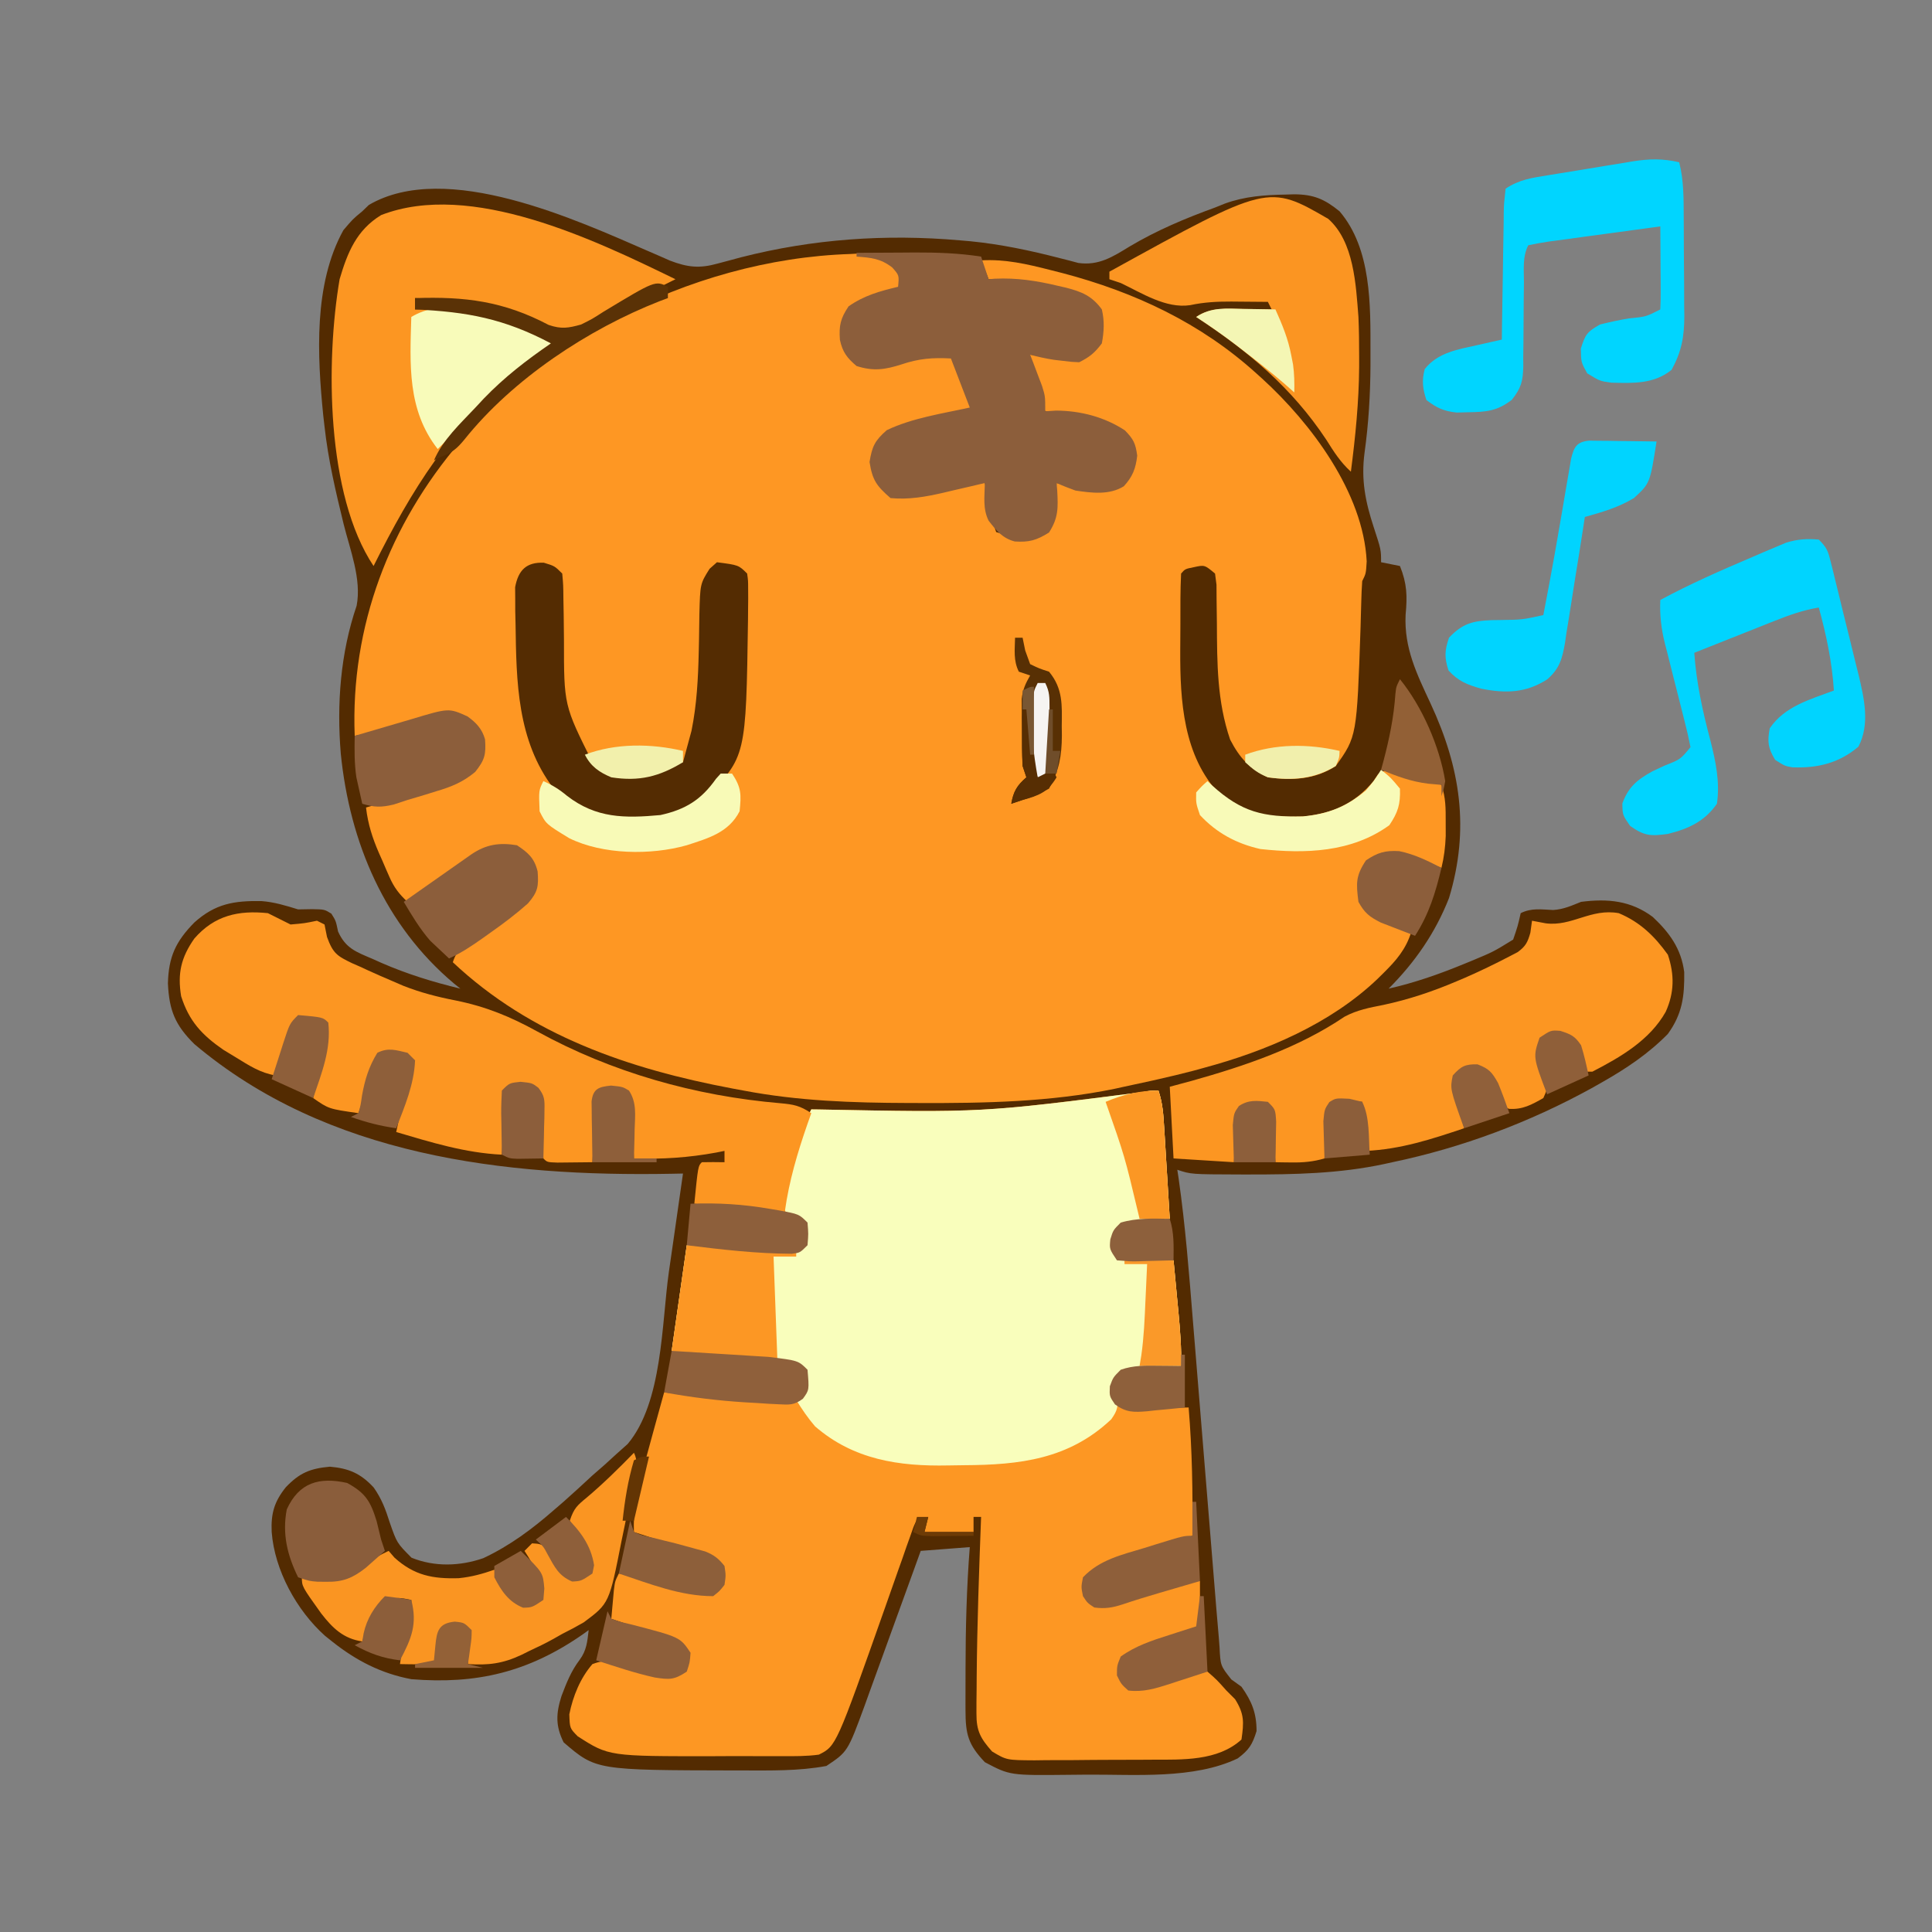<?xml version="1.0" encoding="UTF-8"?>
<svg version="1.1" xmlns="http://www.w3.org/2000/svg" width="512" height="512">
<rect width="100%" height="100%" fill="#808080" stroke="none"/>
<path d="M0 0 C1.446 0.626 1.446 0.626 2.922 1.265 C3.774 1.641 4.626 2.016 5.503 2.403 C10.163 4.182 13.283 4.539 18.105 3.195 C19.1 2.931 20.094 2.667 21.118 2.395 C22.179 2.108 23.239 1.822 24.332 1.527 C43.376 -3.339 62.692 -4.678 82.269 -2.973 C83.2 -2.893 84.131 -2.812 85.089 -2.729 C93.173 -1.931 100.954 -0.285 108.812 1.75 C109.675 1.969 110.539 2.188 111.429 2.414 C112.185 2.616 112.94 2.818 113.719 3.026 C119.141 3.786 122.825 1.41 127.332 -1.348 C134.592 -5.654 142.039 -8.779 149.957 -11.66 C150.805 -12.002 151.653 -12.344 152.527 -12.696 C157.873 -14.644 163.067 -14.989 168.707 -15.098 C169.429 -15.12 170.15 -15.143 170.894 -15.166 C176.072 -15.143 178.972 -13.903 182.957 -10.66 C191.454 -0.707 191.151 14.262 191.144 26.652 C191.146 27.793 191.147 28.935 191.148 30.11 C191.104 37.912 190.653 45.56 189.581 53.288 C188.621 60.47 189.785 66.267 192.019 73.09 C193.957 79.019 193.957 79.019 193.957 82.34 C195.607 82.67 197.257 83 198.957 83.34 C200.839 88.024 200.925 91.292 200.457 96.277 C200.04 105.119 203.431 111.951 207.097 119.825 C214.994 136.824 217.495 153.054 211.957 171.34 C208.353 180.534 202.932 188.365 195.957 195.34 C202.839 193.779 209.319 191.519 215.832 188.84 C216.557 188.543 217.282 188.246 218.029 187.941 C223.722 185.566 223.722 185.566 228.957 182.34 C230.176 178.783 230.176 178.783 230.957 175.34 C233.823 173.906 236.414 174.366 239.57 174.5 C242.359 174.313 244.372 173.378 246.957 172.34 C254.019 171.432 260.167 172.007 265.957 176.34 C270.41 180.525 273.496 184.755 274.293 190.953 C274.386 197.404 273.774 202.061 269.957 207.34 C264.79 212.602 258.907 216.534 252.519 220.152 C251.62 220.662 250.72 221.172 249.793 221.697 C233.274 230.79 215.414 237.487 196.957 241.34 C196.229 241.5 195.501 241.661 194.752 241.827 C182.85 244.37 171.013 244.6 158.894 244.59 C158.128 244.589 157.361 244.588 156.571 244.588 C143.586 244.549 143.586 244.549 139.957 243.34 C140.136 244.529 140.136 244.529 140.319 245.742 C142.1 258.227 143.074 270.765 144.086 283.332 C144.282 285.733 144.478 288.133 144.675 290.534 C145.189 296.814 145.699 303.093 146.208 309.373 C147.024 319.443 147.847 329.513 148.67 339.582 C148.956 343.083 149.239 346.585 149.523 350.086 C149.698 352.241 149.873 354.395 150.049 356.55 C150.126 357.513 150.204 358.477 150.283 359.469 C150.498 362.094 150.727 364.717 150.957 367.34 C151.055 368.624 151.055 368.624 151.154 369.935 C151.394 374.758 151.394 374.758 154.269 378.402 C155.156 379.041 156.043 379.681 156.957 380.34 C159.705 384.209 160.957 387.32 160.957 392.09 C159.847 395.695 158.952 397.093 155.957 399.34 C144.307 404.912 128.789 403.558 116.132 403.637 C114.567 403.647 113.002 403.662 111.437 403.681 C95.594 403.851 95.594 403.851 88.957 400.34 C84.498 395.652 83.83 392.895 83.824 386.523 C83.823 385.839 83.821 385.154 83.82 384.448 C83.818 382.225 83.824 380.001 83.832 377.777 C83.833 376.654 83.833 376.654 83.834 375.508 C83.85 364.745 84.123 354.074 84.957 343.34 C80.667 343.67 76.377 344 71.957 344.34 C71.17 346.519 71.17 346.519 70.368 348.742 C68.415 354.146 66.452 359.546 64.486 364.945 C63.638 367.28 62.792 369.615 61.949 371.952 C60.735 375.316 59.511 378.676 58.285 382.035 C57.912 383.076 57.539 384.117 57.154 385.189 C52.607 397.573 52.607 397.573 46.957 401.34 C39.588 402.712 32.118 402.532 24.644 402.527 C23.981 402.527 23.318 402.527 22.635 402.526 C-14.073 402.457 -14.073 402.457 -22.668 395.09 C-24.853 390.72 -24.71 387.447 -23.242 382.808 C-21.923 379.344 -20.703 376.209 -18.449 373.242 C-16.581 370.714 -16.393 368.42 -16.043 365.34 C-16.565 365.715 -17.087 366.09 -17.625 366.476 C-31.996 376.468 -45.751 379.759 -63.043 378.34 C-71.044 376.835 -77.706 373.39 -84.043 368.34 C-84.658 367.85 -85.273 367.36 -85.906 366.855 C-93.429 360.117 -99.27 349.493 -100.043 339.34 C-100.263 334.45 -99.375 331.309 -96.293 327.465 C-92.649 323.665 -89.867 322.505 -84.606 322.027 C-79.588 322.467 -76.442 323.823 -73.012 327.543 C-70.856 330.606 -69.865 333.343 -68.731 336.902 C-66.857 342.258 -66.857 342.258 -62.981 346.152 C-56.849 348.634 -50.124 348.407 -43.953 346.269 C-36.86 342.928 -30.918 338.485 -25.043 333.34 C-24.244 332.65 -23.445 331.96 -22.621 331.25 C-20.054 328.989 -17.551 326.667 -15.043 324.34 C-13.991 323.424 -12.939 322.509 -11.887 321.594 C-10.813 320.615 -9.74 319.634 -8.668 318.652 C-7.691 317.782 -6.714 316.912 -5.707 316.015 C3.59 304.957 3.277 284.103 5.207 270.465 C5.573 267.927 5.94 265.389 6.308 262.851 C7.201 256.682 8.083 250.512 8.957 244.34 C7.906 244.361 6.856 244.381 5.773 244.403 C-38.276 245.202 -85.363 239.76 -120.543 210.027 C-125.63 204.991 -127.205 201.133 -127.543 193.965 C-127.365 186.86 -125.452 182.82 -120.551 177.816 C-114.956 172.801 -110.003 172.02 -102.754 172.136 C-99.343 172.392 -96.305 173.336 -93.043 174.34 C-91.806 174.319 -90.568 174.298 -89.293 174.277 C-86.043 174.34 -86.043 174.34 -84.231 175.465 C-83.043 177.34 -83.043 177.34 -82.453 180.199 C-80.444 184.674 -77.665 185.599 -73.293 187.465 C-72.54 187.803 -71.786 188.141 -71.01 188.49 C-64.2 191.462 -57.269 193.599 -50.043 195.34 C-50.588 194.901 -51.134 194.463 -51.696 194.011 C-70.072 178.557 -79.36 156.618 -81.731 133.078 C-82.83 119.924 -81.822 106.414 -77.531 93.867 C-76.173 86.834 -79.29 79 -80.981 72.215 C-83.08 63.617 -85.08 55.149 -86.043 46.34 C-86.153 45.391 -86.262 44.442 -86.375 43.465 C-87.957 27.61 -88.987 8.699 -81.043 -5.66 C-78.543 -8.598 -78.543 -8.598 -76.043 -10.66 C-75.177 -11.496 -75.177 -11.496 -74.293 -12.348 C-53.74 -24.337 -19.166 -8.318 0 0 Z " fill="#532B01" transform="translate(172.043,66.66)"/>
<path d="M0 0 C0.779 -0.044 1.558 -0.087 2.36 -0.133 C5.812 -0.139 7.817 -0.008 10.493 2.294 C11.993 4.032 13.348 5.781 14.625 7.688 C12.291 10.022 10.909 10.266 7.75 11.062 C2.301 12.589 2.301 12.589 -1.375 16.688 C-2.084 21.647 -2.121 23.546 0.625 27.75 C3.991 29.924 5.694 29.977 9.586 29.219 C11.445 28.734 13.287 28.183 15.125 27.625 C19.184 26.538 22.442 26.541 26.625 26.688 C27.258 27.871 27.881 29.059 28.5 30.25 C29.022 31.242 29.022 31.242 29.555 32.254 C30.904 35.322 31.755 38.455 32.625 41.688 C32.015 41.813 31.405 41.938 30.777 42.067 C27.992 42.65 25.215 43.262 22.438 43.875 C21.478 44.072 20.518 44.268 19.529 44.471 C13.905 45.736 10.184 46.821 6.625 51.688 C5.958 55.837 6.214 57.914 8.188 61.625 C10.758 63.8 12.026 64.294 15.363 64.062 C19.474 63.381 23.505 62.379 27.539 61.344 C30.354 60.745 32.762 60.56 35.625 60.688 C35.758 61.375 35.891 62.062 36.027 62.77 C36.292 64.121 36.292 64.121 36.562 65.5 C36.737 66.393 36.911 67.287 37.09 68.207 C37.602 70.801 37.602 70.801 38.625 73.688 C42.345 74.928 45.76 75.21 49.625 74.688 C52.267 73.463 52.267 73.463 53.625 70.688 C54.235 67.359 54.496 64.067 54.625 60.688 C55.335 60.845 56.046 61.002 56.777 61.164 C61.416 62.017 65.939 62.322 70.625 61.688 C73.83 59.154 74.443 57.657 75.188 53.688 C74.389 49.427 73.142 48.239 69.625 45.688 C63.81 43.528 57.775 42.371 51.625 41.688 C50.953 39.752 50.287 37.814 49.625 35.875 C49.254 34.796 48.883 33.717 48.5 32.605 C47.625 29.688 47.625 29.688 47.625 26.688 C48.517 26.783 49.409 26.878 50.328 26.977 C51.499 27.087 52.669 27.198 53.875 27.312 C55.035 27.429 56.195 27.545 57.391 27.664 C60.581 27.687 62.046 27.493 64.625 25.688 C65.788 23.361 65.824 21.84 65.875 19.25 C65.901 18.468 65.927 17.685 65.953 16.879 C65.774 14.678 65.774 14.678 64.582 13.035 C61.662 11.024 58.468 10.35 55.062 9.562 C54.35 9.391 53.638 9.219 52.904 9.042 C47.511 7.785 42.164 6.954 36.625 6.688 C35.635 4.213 35.635 4.213 34.625 1.688 C41.063 1.318 46.779 2.668 53 4.25 C54.062 4.52 55.124 4.789 56.218 5.067 C75.357 10.102 92.858 18.3 107.625 31.688 C108.117 32.131 108.61 32.574 109.117 33.031 C122.062 44.829 135.904 63.26 136.812 81.438 C136.625 84.688 136.625 84.688 135.625 86.688 C135.495 88.47 135.422 90.256 135.379 92.043 C135.348 93.134 135.316 94.224 135.284 95.348 C135.252 96.512 135.22 97.676 135.188 98.875 C134.2 127.853 134.2 127.853 128.625 135.688 C123.086 139.305 117.117 139.56 110.625 138.688 C105.703 136.361 103.115 133.496 100.625 128.688 C97.152 118.543 97.167 108.42 97.114 97.851 C97.098 95.721 97.065 93.591 97.031 91.461 C97.024 90.207 97.017 88.953 97.01 87.662 C96.883 86.68 96.756 85.699 96.625 84.688 C93.855 82.372 93.855 82.372 91 83 C88.69 83.462 88.69 83.462 87.625 84.688 C87.404 89.226 87.439 93.77 87.44 98.313 C87.438 100.584 87.419 102.855 87.4 105.127 C87.348 118.394 88.193 133.061 97.891 143.215 C104.505 148.831 111.482 149.321 119.957 149.074 C127.781 148.249 133.488 145.758 138.625 139.688 C139.005 139.109 139.386 138.53 139.777 137.934 C141.625 136.688 141.625 136.688 145.164 137.164 C146.531 137.528 147.893 137.912 149.25 138.312 C149.944 138.492 150.637 138.671 151.352 138.855 C153.352 139.414 153.352 139.414 156.625 140.688 C157.781 144.156 157.758 146.909 157.75 150.562 C157.753 151.777 157.755 152.991 157.758 154.242 C157.644 157.199 157.312 159.819 156.625 162.688 C156.068 162.471 155.511 162.254 154.938 162.031 C149.597 160.083 145.312 159.013 139.625 159.688 C136.958 161.021 136.958 161.021 135.625 163.688 C134.862 167.567 134.911 170.57 137.062 173.938 C140.685 176.412 144.564 178.056 148.625 179.688 C147.198 184.253 144.652 187.203 141.312 190.5 C140.781 191.026 140.249 191.551 139.7 192.093 C127.214 204.023 110.129 211.258 93.625 215.688 C92.71 215.94 91.795 216.193 90.852 216.453 C87.787 217.26 84.715 217.986 81.625 218.688 C80.92 218.848 80.215 219.008 79.489 219.172 C77.059 219.715 74.624 220.235 72.188 220.75 C71.457 220.912 70.726 221.075 69.972 221.242 C53.008 224.72 35.565 225.067 18.312 225 C17.331 224.998 16.349 224.996 15.337 224.994 C0.564 224.948 -13.826 224.469 -28.375 221.688 C-29.334 221.511 -30.293 221.334 -31.281 221.151 C-58.644 215.994 -84.711 207.136 -105.375 187.688 C-104.05 183.713 -102.25 183.045 -98.75 180.812 C-97.668 180.111 -96.587 179.41 -95.473 178.688 C-94.45 178.028 -93.428 177.368 -92.375 176.688 C-87.699 173.828 -87.699 173.828 -84.375 169.688 C-83.847 164.147 -83.847 164.147 -85.875 159.188 C-88.618 157.542 -90.756 156.883 -93.973 157.039 C-99.429 158.512 -103.872 162.403 -108.375 165.688 C-110.119 166.863 -111.868 168.031 -113.625 169.188 C-114.352 169.672 -115.079 170.157 -115.828 170.656 C-116.339 170.997 -116.849 171.337 -117.375 171.688 C-119.595 169.647 -120.952 167.861 -122.164 165.105 C-122.466 164.42 -122.767 163.735 -123.078 163.029 C-123.382 162.318 -123.687 161.607 -124 160.875 C-124.312 160.176 -124.624 159.476 -124.945 158.756 C-126.689 154.738 -127.865 151.079 -128.375 146.688 C-127.816 146.527 -127.258 146.366 -126.682 146.2 C-124.098 145.453 -121.518 144.695 -118.938 143.938 C-118.059 143.685 -117.181 143.432 -116.275 143.172 C-110.493 141.465 -104.651 139.663 -99.375 136.688 C-97.765 133.467 -97.783 130.171 -98.375 126.688 C-101.089 123.295 -102.759 122.761 -107.062 122.25 C-111.18 122.459 -114.867 123.609 -118.766 124.887 C-122.9 126.156 -127.123 126.919 -131.375 127.688 C-132.499 98.709 -122.198 71.681 -103.375 49.688 C-102.951 49.182 -102.528 48.676 -102.091 48.155 C-91.753 35.881 -79.335 26.557 -65.375 18.688 C-64.323 18.093 -63.271 17.499 -62.188 16.887 C-43.295 6.839 -21.41 0.68 0 0 Z " fill="#FE9723" transform="translate(225.375,67.312)"/>
<path d="M0 0 C1.15 3.45 1.313 6.441 1.535 10.074 C1.578 10.758 1.621 11.442 1.665 12.146 C1.802 14.327 1.932 16.507 2.062 18.688 C2.154 20.167 2.246 21.647 2.338 23.127 C2.563 26.751 2.783 30.375 3 34 C1.627 34.182 1.627 34.182 0.227 34.367 C-0.962 34.535 -2.15 34.702 -3.375 34.875 C-4.558 35.037 -5.742 35.2 -6.961 35.367 C-10.096 35.73 -10.096 35.73 -12 38 C-11.67 39.98 -11.34 41.96 -11 44 C-6.05 44.33 -1.1 44.66 4 45 C4.337 48.541 4.669 52.083 5 55.625 C5.143 57.124 5.143 57.124 5.289 58.652 C5.734 63.451 6.132 68.174 6 73 C4.868 73.121 3.736 73.242 2.57 73.367 C1.088 73.536 -0.393 73.705 -1.875 73.875 C-2.621 73.954 -3.368 74.032 -4.137 74.113 C-8.526 74.508 -8.526 74.508 -12 77 C-11.836 80.07 -11.836 80.07 -11 83 C-7.69 84.655 -4.009 84.101 -0.375 84.062 C0.427 84.058 1.229 84.053 2.055 84.049 C4.036 84.037 6.018 84.019 8 84 C8.95 95.354 9.11 106.611 9 118 C8.223 118.262 7.446 118.524 6.645 118.794 C3.136 119.982 -0.369 121.178 -3.875 122.375 C-5.098 122.787 -6.322 123.2 -7.582 123.625 C-9.332 124.224 -9.332 124.224 -11.117 124.836 C-12.196 125.203 -13.275 125.569 -14.386 125.947 C-17.105 126.844 -17.105 126.844 -19 129 C-19.333 131.5 -19.333 131.5 -19 134 C-18.34 134.66 -17.68 135.32 -17 136 C-10.762 135.878 -5.179 133.848 0.632 131.728 C4.439 130.372 6.836 130 11 130 C11 133.96 11 137.92 11 142 C9.556 142.577 8.113 143.155 6.625 143.75 C5.721 144.117 4.818 144.485 3.887 144.863 C1.989 145.611 0.074 146.318 -1.855 146.98 C-2.749 147.296 -3.642 147.612 -4.562 147.938 C-5.389 148.215 -6.215 148.492 -7.066 148.777 C-9.234 149.874 -9.234 149.874 -9.902 152.441 C-10.26 155.245 -10.26 155.245 -8 158 C-2.66 157.515 1.901 156.508 6.922 154.621 C9 154 9 154 13 154 C15.5 156.188 15.5 156.188 18 159 C18.763 159.763 19.526 160.526 20.312 161.312 C22.776 165.236 22.666 167.413 22 172 C15.693 177.734 6.325 177.319 -1.664 177.336 C-2.774 177.343 -3.885 177.349 -5.028 177.356 C-7.367 177.366 -9.705 177.371 -12.043 177.371 C-15.62 177.375 -19.196 177.411 -22.773 177.449 C-25.049 177.455 -27.326 177.459 -29.602 177.461 C-30.669 177.475 -31.737 177.49 -32.837 177.504 C-40.231 177.459 -40.231 177.459 -44.087 175.159 C-47.178 171.67 -48.252 169.708 -48.23 165.109 C-48.229 164.104 -48.228 163.098 -48.227 162.062 C-48.214 160.969 -48.201 159.876 -48.188 158.75 C-48.181 157.622 -48.175 156.494 -48.168 155.333 C-48.045 141.216 -47.532 127.106 -47 113 C-47.66 113 -48.32 113 -49 113 C-49 114.32 -49 115.64 -49 117 C-53.29 117 -57.58 117 -62 117 C-61.505 115.02 -61.505 115.02 -61 113 C-64.079 113.644 -64.079 113.644 -64.973 115.824 C-65.253 116.62 -65.533 117.417 -65.822 118.238 C-66.146 119.14 -66.47 120.042 -66.804 120.971 C-67.144 121.957 -67.485 122.942 -67.836 123.957 C-68.197 124.97 -68.558 125.984 -68.931 127.028 C-70.09 130.286 -71.233 133.549 -72.375 136.812 C-85.394 173.698 -85.394 173.698 -90 176 C-93.225 176.439 -96.421 176.42 -99.672 176.398 C-100.627 176.401 -101.582 176.404 -102.566 176.407 C-104.594 176.409 -106.621 176.404 -108.649 176.391 C-111.697 176.375 -114.745 176.391 -117.793 176.41 C-145.64 176.445 -145.64 176.445 -153.921 171.123 C-156 169 -156 169 -156.125 165.312 C-155.17 160.518 -153.216 155.711 -150 152 C-145.824 150.408 -143.171 151.403 -139.125 153 C-134.142 154.797 -131.093 155.389 -126 154 C-125.23 151.655 -125.23 151.655 -125 149 C-127.002 146.449 -128.979 145.421 -132.012 144.395 C-132.769 144.133 -133.526 143.872 -134.307 143.604 C-135.092 143.342 -135.878 143.081 -136.688 142.812 C-137.883 142.404 -137.883 142.404 -139.104 141.986 C-141.066 141.316 -143.033 140.657 -145 140 C-144.859 138.375 -144.712 136.75 -144.562 135.125 C-144.481 134.22 -144.4 133.315 -144.316 132.383 C-144 130 -144 130 -143 128 C-137.292 128.519 -132.335 130.177 -126.965 132.16 C-123.793 133.059 -121.279 133.293 -118 133 C-115.791 131.172 -115.791 131.172 -115.562 128.562 C-115.722 125.86 -115.722 125.86 -117.945 124.539 C-121.947 122.523 -126.052 121.174 -130.312 119.812 C-131.148 119.54 -131.984 119.267 -132.846 118.986 C-134.895 118.319 -136.947 117.659 -139 117 C-139.183 111.902 -138.599 107.666 -137.25 102.754 C-137.072 102.098 -136.895 101.442 -136.712 100.766 C-136.15 98.696 -135.575 96.629 -135 94.562 C-134.614 93.149 -134.228 91.736 -133.844 90.322 C-132.905 86.879 -131.956 83.439 -131 80 C-130.26 80.061 -129.519 80.121 -128.756 80.184 C-125.359 80.459 -121.961 80.73 -118.562 81 C-117.398 81.095 -116.233 81.191 -115.033 81.289 C-105.526 82.053 -105.526 82.053 -96 82 C-93.65 80.102 -93.65 80.102 -93.875 76.875 C-93.916 75.926 -93.957 74.978 -94 74 C-98.036 72.523 -101.63 71.692 -105.914 71.402 C-107.005 71.323 -108.095 71.244 -109.219 71.162 C-110.343 71.088 -111.467 71.014 -112.625 70.938 C-114.867 70.783 -117.11 70.626 -119.352 70.465 C-120.34 70.399 -121.328 70.333 -122.346 70.265 C-125 70 -125 70 -129 69 C-127.68 59.76 -126.36 50.52 -125 41 C-120.916 41.248 -120.916 41.248 -116.75 41.5 C-105.878 42.186 -105.878 42.186 -95 42 C-93.689 40.892 -93.689 40.892 -93.625 38.125 C-93.749 37.094 -93.873 36.062 -94 35 C-95.237 34.288 -95.237 34.288 -96.5 33.562 C-97.325 33.047 -98.15 32.531 -99 32 C-99.546 26.467 -98.352 21.979 -96.625 16.812 C-96.292 15.765 -96.292 15.765 -95.953 14.697 C-94.859 11.316 -93.635 8.151 -92 5 C-91.396 5.007 -90.792 5.013 -90.17 5.02 C-46.85 5.864 -46.85 5.864 -4.003 0.38 C-2 0 -2 0 0 0 Z " fill="#FD9723" transform="translate(307,289)"/>
<path d="M0 0 C1.15 3.45 1.313 6.441 1.535 10.074 C1.578 10.758 1.621 11.442 1.665 12.146 C1.802 14.327 1.932 16.507 2.062 18.688 C2.154 20.167 2.246 21.647 2.338 23.127 C2.563 26.751 2.783 30.375 3 34 C1.627 34.182 1.627 34.182 0.227 34.367 C-0.962 34.535 -2.15 34.702 -3.375 34.875 C-4.558 35.037 -5.742 35.2 -6.961 35.367 C-10.096 35.73 -10.096 35.73 -12 38 C-11.505 40.97 -11.505 40.97 -11 44 C-6.05 44.33 -1.1 44.66 4 45 C4.337 48.541 4.669 52.083 5 55.625 C5.143 57.124 5.143 57.124 5.289 58.652 C5.734 63.451 6.132 68.174 6 73 C4.868 73.121 3.736 73.242 2.57 73.367 C1.088 73.536 -0.393 73.705 -1.875 73.875 C-2.621 73.954 -3.368 74.032 -4.137 74.113 C-8.526 74.508 -8.526 74.508 -12 77 C-11.536 78.794 -11.536 78.794 -11.062 80.625 C-10.618 83.609 -10.739 84.631 -12.508 87.129 C-23.723 97.721 -36.731 99.213 -51.465 99.295 C-52.894 99.307 -54.324 99.327 -55.752 99.357 C-68.766 99.626 -80.811 97.837 -91 89 C-92.932 86.746 -94.429 84.534 -96 82 C-95.34 81.34 -94.68 80.68 -94 80 C-93.833 76.917 -93.833 76.917 -94 74 C-98.036 72.523 -101.63 71.692 -105.914 71.402 C-107.005 71.323 -108.095 71.244 -109.219 71.162 C-110.343 71.088 -111.467 71.014 -112.625 70.938 C-114.867 70.783 -117.11 70.626 -119.352 70.465 C-120.834 70.366 -120.834 70.366 -122.346 70.265 C-125 70 -125 70 -129 69 C-127.68 59.76 -126.36 50.52 -125 41 C-120.916 41.248 -120.916 41.248 -116.75 41.5 C-105.878 42.186 -105.878 42.186 -95 42 C-93.689 40.892 -93.689 40.892 -93.625 38.125 C-93.749 37.094 -93.873 36.062 -94 35 C-95.237 34.288 -95.237 34.288 -96.5 33.562 C-97.325 33.047 -98.15 32.531 -99 32 C-99.546 26.467 -98.352 21.979 -96.625 16.812 C-96.292 15.765 -96.292 15.765 -95.953 14.697 C-94.859 11.316 -93.635 8.151 -92 5 C-91.396 5.007 -90.792 5.013 -90.17 5.02 C-46.85 5.864 -46.85 5.864 -4.003 0.38 C-2 0 -2 0 0 0 Z " fill="#F9FEBC" transform="translate(307,289)"/>
<path d="M0 0 C2 1 4 2 6 3 C9.682 2.689 9.682 2.689 13 2 C13.66 2.33 14.32 2.66 15 3 C15.218 4.089 15.436 5.179 15.66 6.301 C17.239 10.66 18.32 11.333 22.304 13.257 C23.008 13.564 23.712 13.871 24.438 14.188 C25.164 14.524 25.89 14.861 26.639 15.208 C28.747 16.171 30.868 17.093 33 18 C33.959 18.414 34.918 18.828 35.906 19.254 C40.468 21.049 44.941 22.198 49.751 23.135 C57.7 24.735 64.209 27.394 71.312 31.312 C91.137 42.214 113.257 48.447 135.811 50.368 C139.323 50.683 140.988 50.992 144 53 C143.662 53.955 143.325 54.91 142.977 55.895 C140.323 63.537 138.121 70.954 137 79 C137.66 79.33 138.32 79.66 139 80 C130.42 79.01 121.84 78.02 113 77 C114 67 114 67 115 66 C117 65.959 119 65.957 121 66 C121 65.01 121 64.02 121 63 C120.273 63.144 119.546 63.289 118.797 63.438 C111.447 64.794 104.466 65.238 97 65 C96.951 63.868 96.902 62.736 96.852 61.57 C96.777 60.089 96.701 58.607 96.625 57.125 C96.594 56.379 96.563 55.632 96.531 54.863 C96.444 50.465 96.444 50.465 94 47 C90.958 46.75 90.958 46.75 88 47 C86.486 48.514 86.787 49.925 86.684 52.035 C86.642 52.844 86.6 53.653 86.557 54.486 C86.517 55.336 86.478 56.187 86.438 57.062 C86.373 58.344 86.373 58.344 86.307 59.65 C86.2 61.767 86.1 63.883 86 66 C84.021 66.027 82.042 66.046 80.062 66.062 C78.96 66.074 77.858 66.086 76.723 66.098 C74 66 74 66 73 65 C72.763 61.389 72.603 57.786 72.482 54.17 C72.467 49.61 72.467 49.61 70 46 C66.958 45.75 66.958 45.75 64 46 C61.881 48.119 62.582 52.62 62.438 55.562 C62.373 56.772 62.373 56.772 62.307 58.006 C62.2 60.004 62.1 62.002 62 64 C52.258 63.529 43.299 60.745 34 58 C34.307 56.557 34.617 55.114 34.93 53.672 C35.102 52.868 35.275 52.065 35.453 51.237 C36 49 36 49 37.125 46.25 C38.145 43.627 38.377 41.789 38 39 C34.749 36.339 34.749 36.339 29 38 C27.35 42.95 25.7 47.9 24 53 C16.125 51.875 16.125 51.875 12 49 C12.312 47.583 12.624 46.167 12.938 44.75 C13.112 43.961 13.286 43.172 13.465 42.359 C13.801 40.878 14.163 39.403 14.562 37.938 C15.234 34.966 15.058 32.032 15 29 C12.69 28.67 10.38 28.34 8 28 C5.741 32.934 3.599 37.804 2 43 C-2.008 42.334 -5.009 40.358 -8.438 38.25 C-9.55 37.575 -10.662 36.899 -11.809 36.203 C-17.474 32.292 -20.903 28.621 -23 22 C-23.99 15.96 -23.012 11.735 -19.5 6.727 C-14.148 0.567 -7.758 -0.814 0 0 Z " fill="#FC9622" transform="translate(71,242)"/>
<path d="M0 0 C5.639 2.365 9.479 6.092 13 11 C14.773 16.318 14.722 21.038 12.438 26.125 C8.223 33.643 0.484 38.141 -7 42 C-7.66 42 -8.32 42 -9 42 C-9.193 41.446 -9.387 40.891 -9.586 40.32 C-9.846 39.596 -10.107 38.871 -10.375 38.125 C-10.63 37.406 -10.885 36.686 -11.148 35.945 C-11.939 33.818 -11.939 33.818 -14 32 C-17.099 32.322 -17.099 32.322 -20 33 C-21.06 37.559 -20.744 39.748 -19 44 C-18.938 46.625 -18.938 46.625 -20 49 C-23.088 50.748 -25.496 52.106 -29.109 51.852 C-31 51 -31 51 -32.09 48.969 C-32.37 48.154 -32.649 47.339 -32.938 46.5 C-34.294 42.8 -34.294 42.8 -37.562 40.812 C-40.26 40.82 -40.26 40.82 -43 43 C-42.857 44.396 -42.71 45.792 -42.562 47.188 C-42.481 47.965 -42.4 48.742 -42.316 49.543 C-41.992 52.06 -41.525 54.518 -41 57 C-49.678 59.918 -57.782 62.568 -67 63 C-67.33 58.71 -67.66 54.42 -68 50 C-71.417 49.833 -71.417 49.833 -75 50 C-77.77 52.77 -77.398 54.765 -77.625 58.625 C-77.7 59.814 -77.775 61.002 -77.852 62.227 C-77.901 63.142 -77.95 64.057 -78 65 C-80.995 65.872 -83.636 66.108 -86.75 66.062 C-87.549 66.053 -88.348 66.044 -89.172 66.035 C-89.775 66.024 -90.378 66.012 -91 66 C-91.061 65.001 -91.121 64.002 -91.184 62.973 C-91.267 61.682 -91.351 60.392 -91.438 59.062 C-91.519 57.775 -91.6 56.487 -91.684 55.16 C-91.649 52.14 -91.649 52.14 -93 51 C-95.958 50.75 -95.958 50.75 -99 51 C-101.77 53.77 -101.398 55.765 -101.625 59.625 C-101.749 61.729 -101.873 63.833 -102 66 C-107.28 65.67 -112.56 65.34 -118 65 C-118.33 58.73 -118.66 52.46 -119 46 C-116.123 45.227 -116.123 45.227 -113.188 44.438 C-99.083 40.474 -84.892 35.7 -72.688 27.434 C-69.36 25.658 -66.037 25.023 -62.375 24.312 C-55.614 22.862 -49.362 20.767 -43 18.062 C-42.236 17.739 -41.472 17.415 -40.685 17.081 C-36.733 15.352 -32.86 13.48 -29.035 11.484 C-28.299 11.101 -27.563 10.718 -26.805 10.323 C-24.669 8.758 -24.157 7.708 -23.438 5.188 C-23.293 4.136 -23.149 3.084 -23 2 C-21.804 2.227 -20.608 2.454 -19.375 2.688 C-12.401 3.591 -7.472 -1.342 0 0 Z " fill="#FC9622" transform="translate(429,242)"/>
<path d="M0 0 C-2.545 1.276 -5.094 2.542 -7.645 3.805 C-9.034 4.495 -10.423 5.185 -11.812 5.875 C-12.499 6.214 -13.185 6.553 -13.893 6.902 C-17.278 8.587 -20.587 10.324 -23.84 12.254 C-27 14 -27 14 -29.75 14.062 C-32.752 13.081 -35.455 11.898 -38.312 10.562 C-48.328 5.904 -58.118 5.507 -69 5 C-69 5.99 -69 6.98 -69 8 C-67.442 7.948 -67.442 7.948 -65.852 7.895 C-52.906 7.588 -43.703 10.371 -32 16 C-34.987 19.186 -38.103 21.894 -41.562 24.562 C-59.417 38.756 -69.904 55.768 -80 76 C-92.571 57.143 -92.699 21.727 -89 0 C-86.887 -7.171 -84.492 -13.026 -78 -17 C-54.192 -26.244 -21.44 -10.444 0 0 Z " fill="#FC9622" transform="translate(179,74)"/>
<path d="M0 0 C4 -0.029 8 -0.047 12 -0.062 C13.125 -0.071 14.251 -0.079 15.41 -0.088 C21.376 -0.105 27.103 0.082 33 1 C33.66 2.98 34.32 4.96 35 7 C35.536 6.954 36.072 6.907 36.625 6.859 C42.456 6.591 47.734 7.396 53.375 8.75 C54.065 8.907 54.754 9.064 55.465 9.226 C59.68 10.3 62.416 11.442 65 15 C65.733 18.062 65.579 20.912 65 24 C63.124 26.502 61.761 27.619 59 29 C56.977 28.914 56.977 28.914 54.625 28.625 C53.854 28.535 53.083 28.445 52.289 28.352 C50.145 28.022 48.093 27.564 46 27 C46.289 27.748 46.578 28.495 46.875 29.266 C47.246 30.25 47.617 31.235 48 32.25 C48.371 33.225 48.742 34.199 49.125 35.203 C50 38 50 38 50 42 C50.928 41.938 51.856 41.876 52.812 41.812 C59.287 41.826 65.73 43.502 71.125 47.062 C73.409 49.423 73.93 50.488 74.375 53.75 C73.979 57.178 73.175 59.295 70.824 61.867 C66.987 64.25 62.315 63.645 58 63 C56.312 62.388 54.637 61.736 53 61 C53.087 61.996 53.087 61.996 53.176 63.012 C53.409 67.574 53.515 70.196 51 74.125 C47.681 76.199 45.781 76.733 41.934 76.5 C38.653 75.652 37.034 73.588 35 71 C33.393 67.785 33.943 64.564 34 61 C32.782 61.289 31.564 61.578 30.309 61.875 C28.685 62.25 27.061 62.625 25.438 63 C24.638 63.191 23.838 63.382 23.014 63.578 C18.277 64.661 13.89 65.451 9 65 C5.298 61.77 4.203 60.284 3.438 55.438 C4.119 51.27 4.824 49.789 8 47 C14.791 43.751 22.713 42.611 30 41 C27.525 34.565 27.525 34.565 25 28 C20.178 27.732 16.529 28.016 11.938 29.562 C7.578 30.962 4.484 31.435 0 30 C-2.517 27.871 -3.719 26.314 -4.414 23.066 C-4.688 19.258 -4.277 17.415 -2.125 14.188 C1.995 11.304 6.147 10.159 11 9 C11.296 5.963 11.296 5.963 9.438 3.875 C6.332 1.486 3.853 1.296 0 1 C0 0.67 0 0.34 0 0 Z " fill="#8C5E3B" transform="translate(227,67)"/>
<path d="M0 0 C6.815 6.036 7.327 17.382 8 26 C8.153 29.46 8.19 32.912 8.188 36.375 C8.188 37.319 8.189 38.263 8.189 39.235 C8.121 48.571 7.196 57.749 6 67 C3.244 64.505 1.468 61.703 -0.5 58.562 C-9.656 44.737 -21.224 35.061 -35 26 C-31.158 23.432 -27.186 23.773 -22.75 23.875 C-22.005 23.884 -21.26 23.893 -20.492 23.902 C-18.661 23.926 -16.831 23.962 -15 24 C-15.495 23.01 -15.495 23.01 -16 22 C-18.479 21.973 -20.958 21.952 -23.438 21.938 C-24.176 21.931 -24.914 21.924 -25.675 21.917 C-29.461 21.906 -32.911 22.076 -36.625 22.875 C-43.036 23.819 -49.392 19.667 -55 17 C-55.99 16.67 -56.98 16.34 -58 16 C-58 15.34 -58 14.68 -58 14 C-15.924 -9.21 -15.924 -9.21 0 0 Z " fill="#FB9522" transform="translate(352,58)"/>
<path d="M0 0 C2.152 2.152 2.434 2.988 3.145 5.848 C3.445 7.035 3.445 7.035 3.751 8.247 C3.96 9.105 4.168 9.963 4.383 10.848 C4.712 12.176 4.712 12.176 5.047 13.532 C5.509 15.412 5.968 17.292 6.423 19.174 C7.117 22.03 7.829 24.881 8.543 27.732 C8.991 29.562 9.437 31.392 9.883 33.223 C10.095 34.067 10.308 34.911 10.527 35.781 C12.029 42.092 13.611 48.912 10.5 54.875 C5.37 59.235 -0.333 60.613 -7.012 60.348 C-9 60 -9 60 -11.562 58.375 C-13.465 55.231 -13.665 53.619 -13 50 C-9.017 44.168 -2.401 42.399 4 40 C3.513 32.409 2.002 25.329 0 18 C-4.114 18.677 -7.743 19.966 -11.613 21.504 C-12.228 21.747 -12.842 21.989 -13.475 22.239 C-15.423 23.01 -17.368 23.786 -19.312 24.562 C-20.639 25.088 -21.965 25.614 -23.291 26.139 C-26.529 27.421 -29.765 28.709 -33 30 C-32.431 38.027 -30.789 45.473 -28.729 53.232 C-27.328 58.766 -26.146 64.278 -27 70 C-30.282 74.718 -34.568 76.645 -40 78 C-44.562 78.619 -46.219 78.553 -50 75.875 C-52 73 -52 73 -52.062 69.938 C-50.472 65.54 -48.092 63.598 -44.02 61.367 C-42.961 60.875 -41.903 60.382 -40.812 59.875 C-36.658 58.235 -36.658 58.235 -34 55 C-34.479 52.561 -35.028 50.199 -35.652 47.797 C-35.831 47.081 -36.01 46.366 -36.195 45.629 C-36.962 42.564 -37.745 39.503 -38.527 36.442 C-39.095 34.207 -39.655 31.971 -40.215 29.734 C-40.393 29.05 -40.571 28.365 -40.755 27.66 C-41.748 23.686 -42.181 20.093 -42 16 C-34.085 11.73 -25.896 8.139 -17.625 4.625 C-16.056 3.946 -16.056 3.946 -14.455 3.252 C-13.452 2.831 -12.448 2.41 -11.414 1.977 C-10.516 1.596 -9.619 1.215 -8.694 0.823 C-5.627 -0.114 -3.19 -0.284 0 0 Z " fill="#00D4FF" transform="translate(482,143)"/>
<path d="M0 0 C1.249 4.862 1.179 9.664 1.203 14.648 C1.209 15.579 1.215 16.51 1.22 17.469 C1.23 19.434 1.236 21.399 1.24 23.364 C1.25 26.358 1.281 29.35 1.312 32.344 C1.319 34.258 1.324 36.172 1.328 38.086 C1.34 38.975 1.353 39.863 1.366 40.779 C1.346 46.284 0.638 50.135 -2 55 C-6.655 58.798 -12.207 58.562 -17.98 58.41 C-21 58 -21 58 -24.375 55.938 C-26 53 -26 53 -26.062 49.375 C-24.856 45.544 -24.385 44.95 -21 43 C-18.413 42.35 -15.932 41.814 -13.312 41.375 C-8.788 40.94 -8.788 40.94 -5 39 C-4.913 37.365 -4.893 35.727 -4.902 34.09 C-4.906 33.1 -4.909 32.111 -4.912 31.092 C-4.92 30.051 -4.929 29.01 -4.938 27.938 C-4.942 26.893 -4.947 25.848 -4.951 24.771 C-4.963 22.181 -4.979 19.59 -5 17 C-9.968 17.664 -14.934 18.34 -19.899 19.026 C-21.589 19.258 -23.28 19.487 -24.971 19.713 C-27.397 20.037 -29.822 20.373 -32.246 20.711 C-33.007 20.81 -33.767 20.909 -34.55 21.011 C-36.378 21.272 -38.192 21.627 -40 22 C-41.563 25.127 -41.136 28.462 -41.141 31.895 C-41.159 33.506 -41.179 35.117 -41.199 36.729 C-41.228 39.27 -41.25 41.81 -41.25 44.352 C-41.254 46.804 -41.288 49.255 -41.328 51.707 C-41.321 52.462 -41.314 53.218 -41.307 53.996 C-41.398 57.979 -41.843 59.804 -44.354 62.956 C-48.212 65.936 -51.122 66.179 -55.875 66.25 C-56.904 66.276 -57.932 66.302 -58.992 66.328 C-62.431 65.953 -64.267 65.095 -67 63 C-67.98 59.929 -68.241 57.938 -67.438 54.812 C-63.899 50.351 -58.564 49.601 -53.27 48.41 C-52.096 48.145 -50.923 47.879 -49.714 47.606 C-48.818 47.406 -47.923 47.206 -47 47 C-46.985 45.799 -46.971 44.598 -46.956 43.36 C-46.898 38.913 -46.821 34.467 -46.738 30.02 C-46.704 28.094 -46.676 26.167 -46.654 24.241 C-46.62 21.475 -46.568 18.711 -46.512 15.945 C-46.505 15.081 -46.499 14.216 -46.492 13.325 C-46.432 10.899 -46.432 10.899 -46 7 C-42.382 4.588 -39.026 4.13 -34.824 3.457 C-33.62 3.258 -33.62 3.258 -32.392 3.055 C-30.693 2.776 -28.995 2.502 -27.295 2.231 C-24.706 1.815 -22.12 1.382 -19.533 0.947 C-17.88 0.679 -16.227 0.411 -14.574 0.145 C-13.805 0.014 -13.036 -0.116 -12.244 -0.25 C-7.894 -0.927 -4.357 -1.011 0 0 Z " fill="#00D5FF" transform="translate(445,43)"/>
<path d="M0 0 C2.875 0.875 2.875 0.875 4.875 2.875 C5.146 5.849 5.146 5.849 5.184 9.648 C5.209 11.046 5.234 12.443 5.26 13.84 C5.288 16.029 5.312 18.218 5.331 20.408 C5.326 37.783 5.326 37.783 12.875 52.875 C16.857 56.495 21.071 56.304 26.211 56.18 C29.571 55.795 32.011 54.637 34.875 52.875 C35.535 52.875 36.195 52.875 36.875 52.875 C37.366 51.107 37.842 49.336 38.312 47.562 C38.579 46.576 38.846 45.59 39.121 44.574 C40.541 37.606 40.896 30.606 41.051 23.508 C41.075 22.438 41.098 21.368 41.123 20.266 C41.166 18.065 41.197 15.865 41.217 13.664 C41.428 5.589 41.428 5.589 43.918 1.617 C44.564 1.042 45.21 0.467 45.875 -0.125 C51.625 0.625 51.625 0.625 53.875 2.875 C54.134 4.712 54.134 4.712 54.141 6.961 C54.145 7.8 54.149 8.638 54.153 9.502 C54.144 10.409 54.135 11.316 54.125 12.25 C54.115 13.652 54.115 13.652 54.104 15.082 C53.579 51.434 53.579 51.434 42.898 62.25 C35.903 67.868 28.277 68.586 19.504 68.32 C12.648 67.479 7.367 64.762 2.562 59.812 C-7.101 47.11 -7.286 31.486 -7.5 16.25 C-7.526 15.099 -7.552 13.947 -7.579 12.761 C-7.582 11.672 -7.584 10.583 -7.586 9.461 C-7.594 8.482 -7.602 7.503 -7.611 6.494 C-6.768 1.952 -4.616 -0.185 0 0 Z " fill="#542C02" transform="translate(144.125,149.125)"/>
<path d="M0 0 C2.32 4.64 -1.055 12.963 -2.166 17.947 C-2.552 19.718 -2.92 21.492 -3.27 23.271 C-6.546 39.906 -6.546 39.906 -13.285 44.93 C-15.156 46.014 -17.061 47.044 -19 48 C-19.776 48.44 -20.552 48.881 -21.352 49.334 C-23.431 50.486 -25.53 51.506 -27.688 52.5 C-28.382 52.845 -29.076 53.191 -29.791 53.547 C-34.76 55.881 -38.521 56.344 -44 56 C-43.988 55.362 -43.977 54.724 -43.965 54.066 C-43.956 53.24 -43.947 52.414 -43.938 51.562 C-43.926 50.739 -43.914 49.915 -43.902 49.066 C-43.767 47.008 -43.767 47.008 -45 46 C-47.5 45.833 -47.5 45.833 -50 46 C-51.489 47.489 -51.293 48.934 -51.5 51 C-51.889 54.889 -51.889 54.889 -53 56 C-54.519 56.072 -56.042 56.084 -57.562 56.062 C-58.389 56.053 -59.215 56.044 -60.066 56.035 C-60.704 56.024 -61.343 56.012 -62 56 C-61.242 50.441 -61.242 50.441 -59.938 48.062 C-58.567 45.047 -58.874 42.263 -59 39 C-62.287 38.331 -62.287 38.331 -66 39 C-68.951 42.205 -70.634 45.901 -72 50 C-76.988 49.261 -79.852 46.481 -82.875 42.582 C-88 35.421 -88 35.421 -88 33 C-86.948 33.087 -86.948 33.087 -85.875 33.176 C-79.656 33.472 -75.805 33.02 -70.754 29.289 C-68.919 27.94 -67.058 26.968 -65 26 C-64.484 26.598 -63.969 27.196 -63.438 27.812 C-58.182 32.529 -53.305 33.438 -46.445 33.238 C-43.087 32.911 -40.183 32.107 -37 31 C-36.697 31.566 -36.394 32.132 -36.082 32.715 C-33.599 37.358 -33.599 37.358 -29.312 40.062 C-26.972 40.162 -26.972 40.162 -25 39 C-24.45 33.365 -26.05 30.61 -29 26 C-28.34 25.34 -27.68 24.68 -27 24 C-25.047 24.121 -25.047 24.121 -23 25 C-21.516 26.848 -21.516 26.848 -20.25 29.062 C-19.822 29.796 -19.394 30.529 -18.953 31.285 C-18.639 31.851 -18.324 32.417 -18 33 C-16.02 32.67 -14.04 32.34 -12 32 C-12.345 27.772 -12.881 24.879 -15.125 21.25 C-15.744 20.177 -16.363 19.105 -17 18 C-15.89 14.671 -15.075 13.985 -12.438 11.812 C-8.05 8.1 -4.014 4.11 0 0 Z " fill="#FA9522" transform="translate(168,385)"/>
<path d="M0 0 C1.241 0.016 1.241 0.016 2.507 0.032 C3.851 0.041 3.851 0.041 5.222 0.051 C6.628 0.076 6.628 0.076 8.062 0.102 C9.007 0.111 9.952 0.12 10.925 0.129 C13.263 0.153 15.6 0.186 17.937 0.227 C16.201 11.319 16.201 11.319 11.937 15.227 C7.783 17.719 3.582 18.935 -1.063 20.227 C-1.244 21.413 -1.424 22.598 -1.61 23.82 C-2.289 28.231 -3.002 32.637 -3.724 37.042 C-4.032 38.947 -4.33 40.853 -4.62 42.76 C-5.038 45.507 -5.489 48.248 -5.946 50.989 C-6.068 51.838 -6.19 52.687 -6.316 53.562 C-7.044 57.734 -7.738 60.415 -11.008 63.242 C-16.637 66.9 -22.074 67.024 -28.547 65.731 C-32.269 64.655 -34.535 63.802 -37.188 60.915 C-38.309 57.472 -38.231 55.659 -37.063 52.227 C-33.483 48.44 -30.708 47.756 -25.727 47.569 C-24.972 47.559 -24.216 47.55 -23.438 47.54 C-17.669 47.459 -17.669 47.459 -12.063 46.227 C-11.665 44.144 -11.27 42.061 -10.875 39.977 C-10.746 39.296 -10.617 38.615 -10.483 37.914 C-9.549 32.951 -8.672 27.979 -7.821 23 C-7.603 21.741 -7.386 20.482 -7.161 19.185 C-6.723 16.641 -6.291 14.096 -5.865 11.55 C-5.661 10.374 -5.457 9.197 -5.247 7.985 C-5.067 6.924 -4.887 5.863 -4.701 4.771 C-3.933 1.707 -3.265 0.359 0 0 Z " fill="#00D4FF" transform="translate(421.063,116.773)"/>
<path d="M0 0 C3.706 1.588 7.366 3.252 11 5 C8.013 8.186 4.897 10.894 1.438 13.562 C-4.887 18.541 -10.394 24.246 -16 30 C-17.331 31.336 -18.664 32.67 -20 34 C-28.114 23.647 -27.371 11.491 -27 -1 C-19.11 -5.784 -8.083 -3.233 0 0 Z " fill="#F8FBBA" transform="translate(136,85)"/>
<path d="M0 0 C19.692 1.036 19.692 1.036 29 2 C29 2.33 29 2.66 29 3 C27.02 3 25.04 3 23 3 C23.33 11.91 23.66 20.82 24 30 C11.508 30 11.508 30 6.062 29.562 C5.002 29.481 3.941 29.4 2.848 29.316 C0 29 0 29 -4 28 C-2.68 18.76 -1.36 9.52 0 0 Z " fill="#FC9724" transform="translate(182,330)"/>
<path d="M0 0 C2.326 1.647 3.91 3.326 4.688 6.102 C4.965 10.062 4.64 11.549 2.062 14.746 C-1.187 17.438 -4.25 18.689 -8.23 19.852 C-8.865 20.051 -9.499 20.25 -10.152 20.455 C-12.047 21.045 -13.951 21.605 -15.855 22.164 C-17.065 22.562 -18.274 22.961 -19.52 23.371 C-22.83 24.158 -24.641 24.138 -27.855 23.164 C-28.199 21.666 -28.53 20.166 -28.855 18.664 C-29.041 17.829 -29.227 16.993 -29.418 16.133 C-29.964 12.426 -29.919 8.91 -29.855 5.164 C-28.663 4.815 -27.471 4.465 -26.242 4.105 C-24.676 3.646 -23.109 3.186 -21.543 2.727 C-20.364 2.381 -20.364 2.381 -19.162 2.029 C-18.026 1.696 -18.026 1.696 -16.867 1.355 C-16.171 1.151 -15.474 0.947 -14.757 0.737 C-4.932 -2.222 -4.932 -2.222 0 0 Z " fill="#8C5E3B" transform="translate(123.855,189.836)"/>
<path d="M0 0 C2.984 1.989 4.603 3.385 5.477 6.938 C5.759 10.865 5.579 12.331 2.902 15.426 C-0.285 18.253 -3.578 20.745 -7.062 23.188 C-7.98 23.844 -7.98 23.844 -8.916 24.514 C-11.846 26.588 -14.716 28.534 -18 30 C-19.073 29.011 -20.132 28.008 -21.188 27 C-21.779 26.443 -22.371 25.886 -22.98 25.312 C-25.755 22.135 -27.844 18.615 -30 15 C-26.71 12.685 -23.418 10.374 -20.125 8.062 C-19.188 7.403 -18.251 6.744 -17.285 6.064 C-16.389 5.436 -15.493 4.808 -14.57 4.16 C-13.329 3.288 -13.329 3.288 -12.063 2.399 C-8.164 -0.245 -4.644 -0.764 0 0 Z " fill="#8C5E3B" transform="translate(137,224)"/>
<path d="M0 0 C4.871 2.657 6.2 4.872 7.812 10.125 C8.219 11.747 8.616 13.372 9 15 C9.33 15.99 9.66 16.98 10 18 C8.921 18.964 7.837 19.921 6.75 20.875 C6.147 21.409 5.543 21.942 4.922 22.492 C1.446 25.219 -1.13 26.27 -5.562 26.188 C-6.327 26.181 -7.091 26.175 -7.879 26.168 C-10 26 -10 26 -13 25 C-15.863 19.169 -17.249 13.476 -16 7 C-12.759 -0.13 -7.373 -1.654 0 0 Z " fill="#8A5D3B" transform="translate(92,393)"/>
<path d="M0 0 C2.562 2.062 2.562 2.062 5 5 C5.148 9.137 4.496 11.264 2.188 14.688 C-7.791 21.927 -20.114 22.301 -32 21 C-38.331 19.568 -43.581 16.759 -48 12 C-49.062 8.875 -49.062 8.875 -49 6 C-47.496 4.32 -47.496 4.32 -46 3 C-45.576 3.398 -45.152 3.797 -44.715 4.207 C-36.935 11.234 -31.219 12.58 -20.738 12.352 C-14.032 11.721 -9.111 9.803 -4 5.438 C-1.91 2.973 -1.91 2.973 0 0 Z " fill="#F8FAB8" transform="translate(366,204)"/>
<path d="M0 0 C0.99 0 1.98 0 3 0 C5.492 3.737 5.458 5.573 5 10 C2.109 15.651 -3.286 17.132 -9 19 C-18.493 21.687 -31.25 21.511 -40.113 17.148 C-46.312 13.375 -46.312 13.375 -48 10 C-48.231 4.462 -48.231 4.462 -47 2 C-44.561 3.084 -42.747 4.212 -40.688 5.938 C-32.98 11.853 -25.517 11.876 -16 11 C-9.348 9.537 -5.177 6.965 -1.254 1.391 C-0.633 0.702 -0.633 0.702 0 0 Z " fill="#F8FAB7" transform="translate(191,205)"/>
<path d="M0 0 C4.021 0.238 8.041 0.486 12.061 0.745 C13.426 0.831 14.791 0.914 16.157 0.995 C18.129 1.111 20.1 1.239 22.07 1.367 C23.846 1.477 23.846 1.477 25.657 1.589 C33.56 2.56 33.56 2.56 36 5 C36.466 10.359 36.466 10.359 34.775 12.686 C32.457 14.402 31.209 14.3 28.352 14.145 C27.434 14.1 26.516 14.055 25.571 14.01 C24.599 13.945 23.627 13.879 22.625 13.812 C21.639 13.757 20.652 13.702 19.636 13.645 C12.317 13.193 5.218 12.32 -2 11 C-1.34 7.37 -0.68 3.74 0 0 Z " fill="#8F603B" transform="translate(178,358)"/>
<path d="M0 0 C0 0.99 0 1.98 0 3 C-0.692 3.257 -1.384 3.513 -2.098 3.777 C-21.13 11.225 -41.098 24.422 -53.938 40.5 C-55.917 42.9 -57.141 43.916 -60 45 C-60.99 45.495 -60.99 45.495 -62 46 C-59.567 40.432 -55.107 36.378 -51 32 C-50.272 31.218 -49.543 30.435 -48.793 29.629 C-43.366 23.986 -37.449 19.424 -31 15 C-43.419 8.418 -53.236 6.635 -67 6 C-67 5.01 -67 4.02 -67 3 C-53.748 2.551 -43.547 3.822 -31.605 10.109 C-28.254 11.255 -26.399 10.948 -23 10 C-20.055 8.537 -20.055 8.537 -17.188 6.688 C-3.346 -1.673 -3.346 -1.673 0 0 Z " fill="#5A3206" transform="translate(177,76)"/>
<path d="M0 0 C0.33 0 0.66 0 1 0 C1.33 6.93 1.66 13.86 2 21 C-6.125 23.375 -6.125 23.375 -8.649 24.111 C-11.918 25.069 -15.159 26.054 -18.387 27.145 C-21.159 28.052 -23.109 28.391 -26 28 C-27.812 26.812 -27.812 26.812 -29 25 C-29.5 22.562 -29.5 22.562 -29 20 C-24.573 15.346 -18.781 14.046 -12.812 12.25 C-11.803 11.934 -10.793 11.618 -9.752 11.293 C-2.332 9 -2.332 9 0 9 C0 6.03 0 3.06 0 0 Z " fill="#8E5F3A" transform="translate(316,398)"/>
<path d="M0 0 C4.016 0.805 7.585 2.566 11.203 4.441 C9.623 11.059 7.901 16.704 4.203 22.441 C2.26 21.706 0.324 20.953 -1.609 20.191 C-3.228 19.565 -3.228 19.565 -4.879 18.926 C-7.909 17.384 -9.171 16.388 -10.797 13.441 C-11.421 8.528 -11.555 6.578 -8.797 2.441 C-5.692 0.371 -3.732 -0.221 0 0 Z " fill="#8C5E3B" transform="translate(370.797,225.559)"/>
<path d="M0 0 C1.15 3.45 1.313 6.441 1.535 10.074 C1.578 10.758 1.621 11.442 1.665 12.146 C1.802 14.327 1.932 16.507 2.062 18.688 C2.154 20.167 2.246 21.647 2.338 23.127 C2.563 26.751 2.783 30.375 3 34 C0.36 34 -2.28 34 -5 34 C-5.131 33.452 -5.261 32.903 -5.396 32.339 C-8.941 17.44 -8.941 17.44 -14 3 C-9.41 1.057 -5.022 0 0 0 Z " fill="#FB9724" transform="translate(307,289)"/>
<path d="M0 0 C7.248 -0.275 14 0.136 21.125 1.375 C21.871 1.501 22.618 1.627 23.386 1.757 C28.746 2.746 28.746 2.746 31 5 C31.25 8 31.25 8 31 11 C29 13 29 13 26.812 13.266 C17.455 13.214 8.274 12.154 -1 11 C-0.67 7.37 -0.34 3.74 0 0 Z " fill="#8D5F3B" transform="translate(183,319)"/>
<path d="M0 0 C0.66 0 1.32 0 2 0 C2.227 1.114 2.454 2.228 2.688 3.375 C3.121 4.571 3.554 5.768 4 7 C6.424 8.17 6.424 8.17 9 9 C12.704 13.456 12.452 17.865 12.375 23.375 C12.387 24.2 12.398 25.025 12.41 25.875 C12.384 31.309 11.678 35.236 9 40 C5.5 41.875 5.5 41.875 2 43 C0.515 43.495 0.515 43.495 -1 44 C-0.436 40.73 0.5 39.174 3 37 C2.505 35.515 2.505 35.515 2 34 C1.773 30.691 1.815 27.378 1.812 24.062 C1.8 23.156 1.788 22.249 1.775 21.314 C1.773 20.439 1.772 19.563 1.77 18.66 C1.765 17.862 1.761 17.064 1.757 16.242 C2.025 13.769 2.765 12.141 4 10 C3.01 9.67 2.02 9.34 1 9 C-0.478 6.043 -0.06 3.258 0 0 Z " fill="#583004" transform="translate(269,169)"/>
<path d="M0 0 C0.33 0.99 0.66 1.98 1 3 C3.221 3.929 3.221 3.929 5.938 4.5 C6.926 4.747 7.915 4.995 8.934 5.25 C9.946 5.497 10.957 5.745 12 6 C13.838 6.484 15.671 6.983 17.5 7.5 C18.294 7.717 19.088 7.933 19.906 8.156 C22.242 9.098 23.439 10.036 25 12 C25.375 14.5 25.375 14.5 25 17 C23.707 18.656 23.707 18.656 22 20 C13.341 20 5.134 16.705 -3 14 C-2.01 9.38 -1.02 4.76 0 0 Z " fill="#8D5F3A" transform="translate(167,403)"/>
<path d="M0 0 C0.33 0 0.66 0 1 0 C1.33 6.6 1.66 13.2 2 20 C-1.805 21.238 -1.805 21.238 -5.688 22.5 C-6.872 22.892 -6.872 22.892 -8.081 23.291 C-11.781 24.47 -15.07 25.49 -19 25 C-20.875 23.312 -20.875 23.312 -22 21 C-22 18.438 -22 18.438 -21 16 C-17.037 13.164 -12.78 11.767 -8.188 10.312 C-7.495 10.088 -6.802 9.863 -6.088 9.631 C-4.394 9.082 -2.697 8.54 -1 8 C-0.67 5.36 -0.34 2.72 0 0 Z " fill="#8F5F3A" transform="translate(318,423)"/>
<path d="M0 0 C0.33 0.66 0.66 1.32 1 2 C3.305 2.809 3.305 2.809 6.062 3.438 C19.234 6.85 19.234 6.85 22 11 C21.812 13.562 21.812 13.562 21 16 C17.656 18.229 16.392 18.143 12.539 17.559 C7.255 16.396 2.145 14.661 -3 13 C-2.01 8.71 -1.02 4.42 0 0 Z " fill="#8E5F3A" transform="translate(161,427)"/>
<path d="M0 0 C1.189 0.014 1.189 0.014 2.402 0.027 C4.352 0.051 6.301 0.087 8.25 0.125 C10.061 4.165 11.615 7.88 12.438 12.25 C12.596 13.057 12.755 13.864 12.918 14.695 C13.261 17.202 13.308 19.598 13.25 22.125 C12.363 21.341 11.476 20.558 10.562 19.75 C7.024 16.717 3.376 13.845 -0.312 11 C-0.854 10.581 -1.396 10.161 -1.954 9.729 C-5.464 7.037 -9.048 4.541 -12.75 2.125 C-8.774 -0.59 -4.611 -0.099 0 0 Z " fill="#F4F6B4" transform="translate(329.75,81.875)"/>
<path d="M0 0 C4.29 0 8.58 0 13 0 C13.337 3.541 13.669 7.083 14 10.625 C14.095 11.624 14.191 12.623 14.289 13.652 C14.734 18.451 15.132 23.174 15 28 C11.37 28 7.74 28 4 28 C4.23 26.59 4.23 26.59 4.465 25.152 C5.157 20.307 5.348 15.448 5.562 10.562 C5.627 9.179 5.627 9.179 5.693 7.768 C5.799 5.512 5.901 3.256 6 1 C4.02 1 2.04 1 0 1 C0 0.67 0 0.34 0 0 Z " fill="#FA9929" transform="translate(298,334)"/>
<path d="M0 0 C5.881 7.246 10.485 17.757 12 27 C11.566 29.277 11.566 29.277 11 31 C11 30.01 11 29.02 11 28 C9.845 27.897 8.69 27.794 7.5 27.688 C2.988 27.14 -0.806 25.723 -5 24 C-4.795 23.25 -4.59 22.5 -4.379 21.727 C-2.816 15.788 -1.628 10.092 -1.211 3.961 C-1 2 -1 2 0 0 Z " fill="#926036" transform="translate(371,180)"/>
<path d="M0 0 C0.66 0.66 1.32 1.32 2 2 C1.728 8.39 -0.702 14.09 -3 20 C-7.195 19.401 -11.01 18.425 -15 17 C-14.34 16.67 -13.68 16.34 -13 16 C-12.419 13.851 -12.419 13.851 -12.062 11.312 C-11.296 7.102 -10.269 3.687 -8 0 C-5.093 -1.454 -3.104 -0.711 0 0 Z " fill="#8E5F3A" transform="translate(108,279)"/>
<path d="M0 0 C3.062 0.312 3.062 0.312 4.742 1.32 C6.837 4.481 6.374 7.846 6.25 11.5 C6.236 12.25 6.223 12.999 6.209 13.771 C6.174 15.619 6.12 17.466 6.062 19.312 C8.043 19.312 10.023 19.312 12.062 19.312 C12.062 19.642 12.062 19.973 12.062 20.312 C6.452 20.312 0.843 20.312 -4.938 20.312 C-4.991 17.354 -5.031 14.396 -5.062 11.438 C-5.079 10.596 -5.096 9.754 -5.113 8.887 C-5.12 8.081 -5.126 7.275 -5.133 6.445 C-5.149 5.33 -5.149 5.33 -5.165 4.192 C-4.75 0.758 -3.23 0.344 0 0 Z " fill="#8E5F3A" transform="translate(161.938,287.688)"/>
<path d="M0 0 C0.33 0 0.66 0 1 0 C1 4.62 1 9.24 1 14 C-1.583 14.276 -4.163 14.522 -6.75 14.75 C-7.48 14.831 -8.209 14.912 -8.961 14.996 C-12.592 15.293 -14.52 15.346 -17.523 13.18 C-19 11 -19 11 -18.875 8.375 C-18 6 -18 6 -16 4 C-12.612 2.787 -9.318 2.899 -5.75 2.938 C-4.672 2.947 -3.595 2.956 -2.484 2.965 C-1.665 2.976 -0.845 2.988 0 3 C0 2.01 0 1.02 0 0 Z " fill="#8E603B" transform="translate(313,359)"/>
<path d="M0 0 C6.577 0.577 6.577 0.577 8 2 C8.804 9.075 6.236 15.363 4 22 C0.37 20.35 -3.26 18.7 -7 17 C-6.216 14.539 -5.423 12.081 -4.625 9.625 C-4.403 8.926 -4.182 8.228 -3.953 7.508 C-2.227 2.227 -2.227 2.227 0 0 Z " fill="#8E5F3A" transform="translate(79,269)"/>
<path d="M0 0 C3.062 0.312 3.062 0.312 4.736 1.581 C6.35 3.688 6.415 4.699 6.355 7.324 C6.346 8.082 6.336 8.839 6.326 9.619 C6.301 10.405 6.276 11.191 6.25 12 C6.236 12.797 6.223 13.595 6.209 14.416 C6.174 16.382 6.12 18.347 6.062 20.312 C4.604 20.34 3.146 20.359 1.688 20.375 C0.875 20.387 0.063 20.398 -0.773 20.41 C-2.938 20.312 -2.938 20.312 -4.938 19.312 C-4.991 16.521 -5.031 13.73 -5.062 10.938 C-5.079 10.143 -5.096 9.349 -5.113 8.531 C-5.131 6.458 -5.041 4.384 -4.938 2.312 C-2.938 0.312 -2.938 0.312 0 0 Z " fill="#8C5E3B" transform="translate(137.938,286.688)"/>
<path d="M0 0 C2.339 0.287 4.674 0.619 7 1 C8.645 7.441 7.055 11.218 4 17 C-0.565 16.457 -3.973 15.205 -8 13 C-7.34 12.67 -6.68 12.34 -6 12 C-5.876 11.278 -5.753 10.556 -5.625 9.812 C-4.774 5.982 -2.789 2.789 0 0 Z " fill="#8C5E3A" transform="translate(102,423)"/>
<path d="M0 0 C2 2 2 2 2.195 5.258 C2.161 7.172 2.161 7.172 2.125 9.125 C2.107 10.406 2.089 11.688 2.07 13.008 C2.047 13.995 2.024 14.983 2 16 C-1.63 16 -5.26 16 -9 16 C-9.081 13.896 -9.139 11.792 -9.188 9.688 C-9.222 8.516 -9.257 7.344 -9.293 6.137 C-9 3 -9 3 -7.68 1.102 C-5.098 -0.592 -3.002 -0.319 0 0 Z " fill="#8D5F3B" transform="translate(336,292)"/>
<path d="M0 0 C1.177 3.678 1.036 7.167 1 11 C-1.459 11.081 -3.915 11.14 -6.375 11.188 C-7.423 11.225 -7.423 11.225 -8.492 11.264 C-10.523 11.293 -10.523 11.293 -14 11 C-16 8 -16 8 -15.75 5.438 C-15 3 -15 3 -13 1 C-8.69 -0.268 -4.451 -0.075 0 0 Z " fill="#8D603C" transform="translate(310,323)"/>
<path d="M0 0 C3.083 1.186 3.815 2.061 5.438 4.938 C6.534 7.58 7.491 10.234 8.438 12.938 C4.478 14.258 0.517 15.578 -3.562 16.938 C-7.298 6.509 -7.298 6.509 -6.562 2.938 C-4.374 0.506 -3.285 -0.08 0 0 Z " fill="#90603A" transform="translate(391.562,282.062)"/>
<path d="M0 0 C1.671 0.402 1.671 0.402 3.375 0.812 C5.43 4.923 5.041 10.328 5.375 14.812 C-0.565 15.307 -0.565 15.307 -6.625 15.812 C-6.706 13.709 -6.764 11.605 -6.812 9.5 C-6.847 8.328 -6.882 7.156 -6.918 5.949 C-6.625 2.812 -6.625 2.812 -5.34 0.883 C-3.625 -0.188 -3.625 -0.188 0 0 Z " fill="#8C5E3A" transform="translate(357.625,291.188)"/>
<path d="M0 0 C-0.062 1.812 -0.062 1.812 -1 4 C-6.664 7.448 -12.473 7.911 -19 7 C-21.588 5.944 -22.903 4.927 -25 3 C-25 2.34 -25 1.68 -25 1 C-17.057 -1.956 -8.218 -1.909 0 0 Z " fill="#F1EFAC" transform="translate(355,199)"/>
<path d="M0 0 C0 0.99 0 1.98 0 3 C-6.34 6.828 -11.59 8.152 -19 7 C-22.148 5.684 -24.435 4.129 -26 1 C-17.877 -2.095 -8.408 -1.983 0 0 Z " fill="#F2F0AC" transform="translate(181,199)"/>
<path d="M0 0 C2.852 0.927 3.821 1.335 5.5 3.812 C6.339 6.465 6.919 9.084 7.5 11.812 C2.055 14.287 2.055 14.287 -3.5 16.812 C-7.246 6.924 -7.246 6.924 -5.5 1.812 C-2.5 -0.188 -2.5 -0.188 0 0 Z " fill="#8F5F39" transform="translate(413.5,273.188)"/>
<path d="M0 0 C3.773 3.773 6.604 7.456 7.438 12.812 C7.293 13.534 7.149 14.256 7 15 C4 17 4 17 1.625 17.125 C-1.981 15.58 -3.019 13.263 -4.887 9.91 C-5.977 7.853 -5.977 7.853 -8 6 C-5.36 4.02 -2.72 2.04 0 0 Z " fill="#8E5F3A" transform="translate(150,402)"/>
<path d="M0 0 C5.895 5.744 5.895 5.744 6.25 10 C6.168 10.99 6.085 11.98 6 13 C3 15 3 15 0.625 15.062 C-3.213 13.509 -5.133 10.639 -7 7 C-7 6.01 -7 5.02 -7 4 C-4.69 2.68 -2.38 1.36 0 0 Z " fill="#8E5F3A" transform="translate(138,411)"/>
<path d="M0 0 C2.5 0.25 2.5 0.25 4.5 2.25 C4.477 4.414 4.477 4.414 4.125 6.875 C3.959 8.101 3.959 8.101 3.789 9.352 C3.646 10.291 3.646 10.291 3.5 11.25 C4.82 11.58 6.14 11.91 7.5 12.25 C1.56 12.25 -4.38 12.25 -10.5 12.25 C-10.5 11.92 -10.5 11.59 -10.5 11.25 C-8.85 10.92 -7.2 10.59 -5.5 10.25 C-5.314 8.332 -5.314 8.332 -5.125 6.375 C-4.752 2.525 -4.288 0.429 0 0 Z " fill="#936137" transform="translate(120.5,429.75)"/>
<path d="M0 0 C0.66 0 1.32 0 2 0 C3.184 2.368 3.129 3.826 3.133 6.465 C3.134 7.347 3.135 8.23 3.137 9.139 C3.133 10.062 3.129 10.986 3.125 11.938 C3.129 12.857 3.133 13.777 3.137 14.725 C3.135 15.608 3.134 16.492 3.133 17.402 C3.132 18.212 3.131 19.021 3.129 19.855 C3 22 3 22 2 25 C1.34 25 0.68 25 0 25 C-1.214 22.571 -1.129 20.993 -1.133 18.281 C-1.134 17.349 -1.135 16.417 -1.137 15.457 C-1.133 14.481 -1.129 13.505 -1.125 12.5 C-1.129 11.524 -1.133 10.548 -1.137 9.543 C-1.135 8.611 -1.134 7.679 -1.133 6.719 C-1.132 5.862 -1.131 5.006 -1.129 4.123 C-1 2 -1 2 0 0 Z " fill="#F6F4F2" transform="translate(275,181)"/>
<path d="M0 0 C0.33 0 0.66 0 1 0 C1.061 0.869 1.121 1.738 1.184 2.633 C1.267 3.785 1.351 4.938 1.438 6.125 C1.519 7.262 1.6 8.399 1.684 9.57 C1.977 12.754 2.431 15.855 3 19 C4.32 18.34 5.64 17.68 7 17 C7.33 17.66 7.66 18.32 8 19 C5.631 22.948 3.372 23.816 -1 25 C-1.99 25.33 -2.98 25.66 -4 26 C-3.436 22.73 -2.5 21.174 0 19 C-0.33 18.01 -0.66 17.02 -1 16 C-1.096 13.447 -1.139 10.927 -1.125 8.375 C-1.129 7.681 -1.133 6.988 -1.137 6.273 C-1.127 1.127 -1.127 1.127 0 0 Z " fill="#572E03" transform="translate(272,187)"/>
<path d="M0 0 C-1.32 5.61 -2.64 11.22 -4 17 C-4.99 17 -5.98 17 -7 17 C-6.411 11.5 -5.583 6.309 -4 1 C-2 0 -2 0 0 0 Z " fill="#633504" transform="translate(172,386)"/>
<path d="M0 0 C0.33 0 0.66 0 1 0 C1 3.63 1 7.26 1 11 C1.66 11 2.32 11 3 11 C2.67 12.98 2.34 14.96 2 17 C1.01 17 0.02 17 -1 17 C-0.67 11.39 -0.34 5.78 0 0 Z " fill="#6F4D2A" transform="translate(278,188)"/>
<path d="M0 0 C0 5.94 0 11.88 0 18 C-0.33 18 -0.66 18 -1 18 C-1.33 14.04 -1.66 10.08 -2 6 C-2.33 6 -2.66 6 -3 6 C-3 4.35 -3 2.7 -3 1 C-1 0 -1 0 0 0 Z " fill="#795733" transform="translate(274,182)"/>
<path d="M0 0 C0.99 0 1.98 0 3 0 C2.67 1.32 2.34 2.64 2 4 C6.29 4 10.58 4 15 4 C15 4.33 15 4.66 15 5 C12.708 5.027 10.417 5.046 8.125 5.062 C6.849 5.074 5.573 5.086 4.258 5.098 C1 5 1 5 -1 4 C-0.67 2.68 -0.34 1.36 0 0 Z " fill="#6D3B06" transform="translate(243,402)"/>
</svg>
